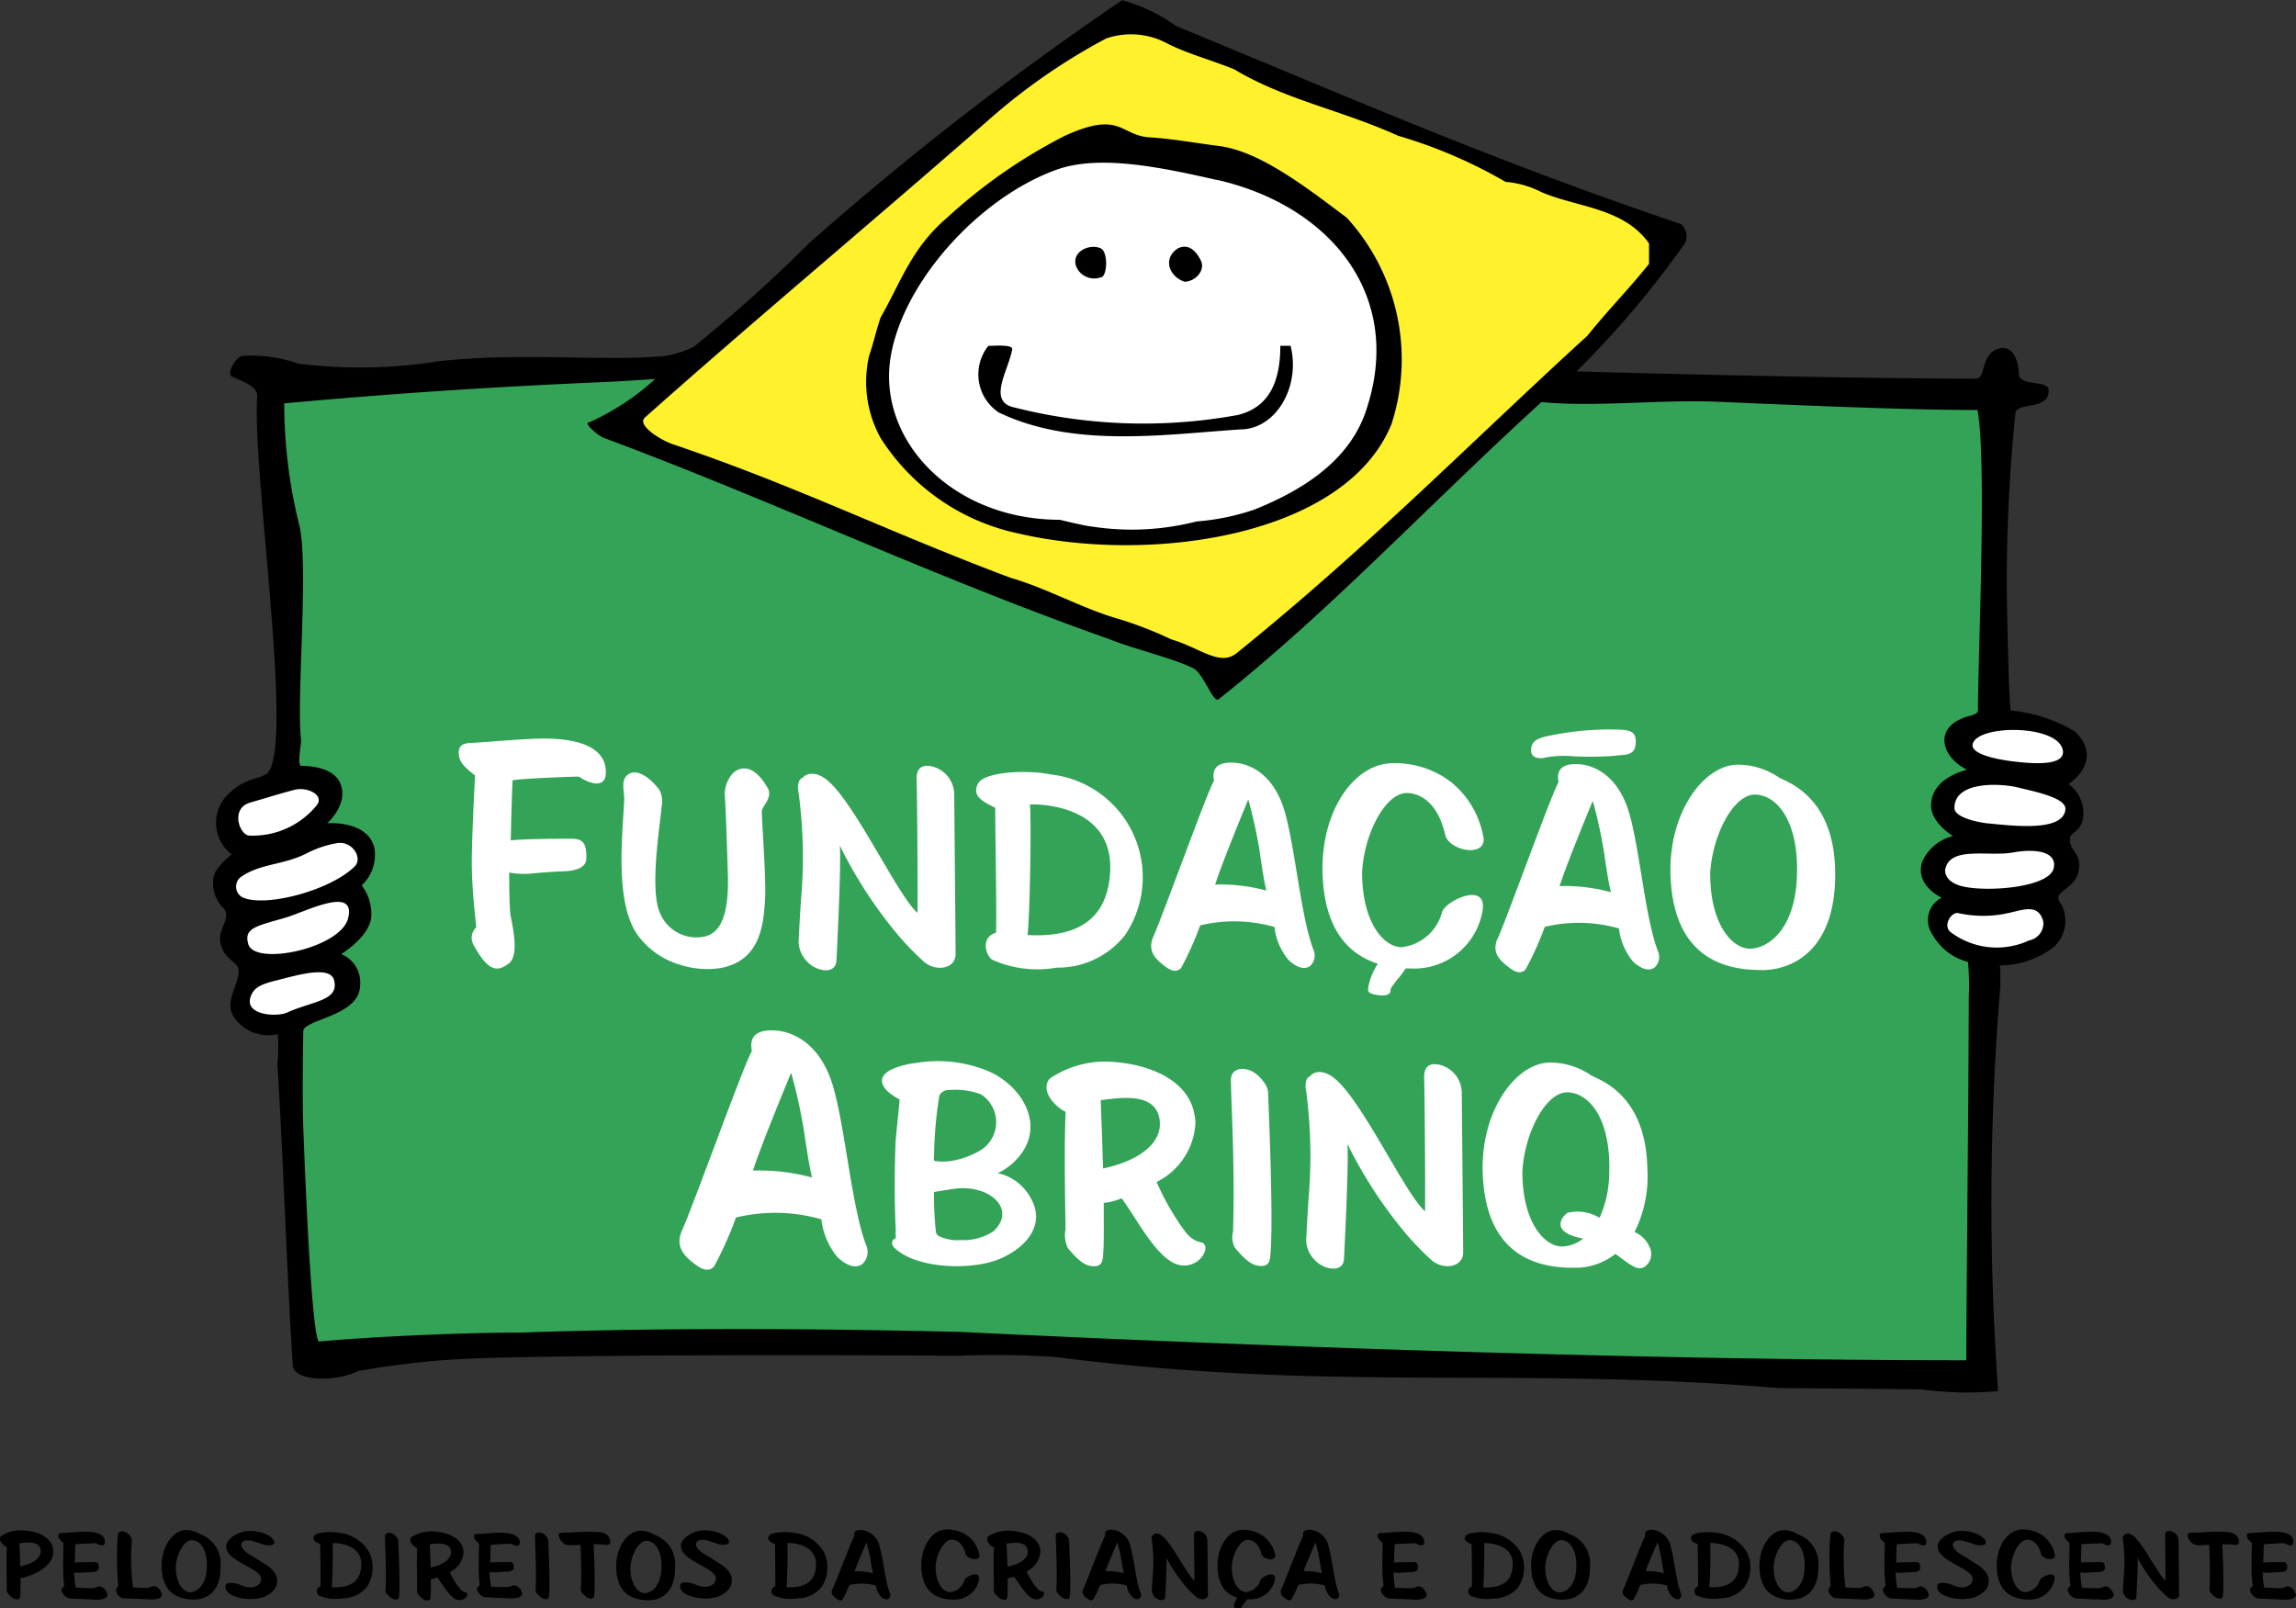 <svg xmlns="http://www.w3.org/2000/svg" width="82.866" height="58.052" viewBox="0 0 82.866 58.052">
  <rect x="0" y="0" width="82.866" height="58.052" fill="#333333" stroke="none"/>
  <g id="logo-abrinq" transform="translate(-8.504 -34.816)">
    <path id="Caminho_134" data-name="Caminho 134" d="M47.6,92.168c.123-.256.7-1.789.788-1.913.006-.015-.084-.251.281-.221a.756.756,0,0,1,.639.619c.132.455.2,1.262.363,1.662a.166.166,0,0,1-.044.2c-.05.031-.134.048-.274-.072a.743.743,0,0,1-.183-.4,1.975,1.975,0,0,0-.959-.019,3.719,3.719,0,0,1-.248.521c-.042.041-.1.052-.2-.017-.134-.092-.236-.187-.165-.357Zm1.465-.573c-.036-.127-.085-.457-.092-.5a5.4,5.4,0,0,0-.136-.587c-.008-.029-.012-.011-.016,0s-.335.762-.419,1.019A2.4,2.4,0,0,1,49.061,91.595Zm5.686.573c.124-.256.7-1.789.788-1.913.006-.015-.084-.251.281-.221a.756.756,0,0,1,.64.619c.132.455.2,1.262.363,1.662a.165.165,0,0,1-.045.2c-.049.031-.133.048-.273-.072a.743.743,0,0,1-.184-.4,1.978,1.978,0,0,0-.96-.019,3.738,3.738,0,0,1-.247.521c-.042.041-.1.052-.2-.017-.133-.092-.235-.187-.164-.357Zm1.465-.573c-.036-.127-.085-.457-.092-.5a5.392,5.392,0,0,0-.135-.587c-.008-.029-.013-.011-.016,0s-.335.762-.419,1.019a2.4,2.4,0,0,1,.663.073Zm10.88.573c.124-.256.7-1.789.788-1.913.006-.015-.084-.251.281-.221a.756.756,0,0,1,.64.619c.132.455.2,1.262.363,1.662a.165.165,0,0,1-.045.2c-.049.031-.133.048-.273-.072a.743.743,0,0,1-.184-.4,1.978,1.978,0,0,0-.96-.019,3.737,3.737,0,0,1-.247.521c-.042.041-.1.052-.2-.017-.134-.092-.235-.187-.164-.357Zm1.465-.573c-.036-.127-.085-.457-.092-.5a5.62,5.62,0,0,0-.135-.587c-.008-.029-.013-.011-.017,0s-.335.762-.419,1.019a2.4,2.4,0,0,1,.663.073Zm-30.012.581c.123-.256.7-1.789.788-1.913.006-.014-.084-.251.281-.221a.755.755,0,0,1,.639.619c.132.455.2,1.26.364,1.661a.166.166,0,0,1-.045.2c-.049.031-.134.048-.274-.072a.747.747,0,0,1-.184-.405,1.984,1.984,0,0,0-.959-.018,3.733,3.733,0,0,1-.248.521c-.042.041-.1.052-.2-.016C38.576,92.44,38.475,92.345,38.545,92.176ZM40.01,91.6c-.036-.127-.084-.457-.091-.5a5.384,5.384,0,0,0-.136-.587c-.008-.029-.012-.011-.016,0s-.335.762-.419,1.019A2.38,2.38,0,0,1,40.01,91.6Zm-2.055-.256c-.032.475-.3.8-1.066.762.031-.232.051-1.406.031-1.593C37.035,90.506,38.011,90.52,37.955,91.348Zm-1.472.732a.185.185,0,0,0-.05.331,1.5,1.5,0,0,0,.833.1,1.126,1.126,0,0,0,.884-.4,1.282,1.282,0,0,0,.107-1.235,1.417,1.417,0,0,0-1.061-.726c-.3-.06-.863-.037-.944.112s.061.219.223.294c0,.253.02,1.314.009,1.524Zm-14.941-.732c-.032.475-.3.8-1.066.762.031-.232.051-1.406.031-1.593C20.621,90.506,21.6,90.52,21.542,91.348Zm-1.472.732a.185.185,0,0,0-.05.331,1.5,1.5,0,0,0,.833.1,1.128,1.128,0,0,0,.884-.4,1.282,1.282,0,0,0,.107-1.235,1.417,1.417,0,0,0-1.061-.726c-.3-.06-.863-.037-.944.112s.061.219.223.294c0,.253.02,1.314.009,1.524ZM63.1,91.348c-.032.475-.3.8-1.066.762.03-.232.05-1.406.03-1.593C62.185,90.506,63.161,90.52,63.1,91.348Zm-1.472.732a.185.185,0,0,0-.051.331,1.508,1.508,0,0,0,.834.1,1.126,1.126,0,0,0,.883-.4,1.282,1.282,0,0,0,.106-1.235,1.416,1.416,0,0,0-1.06-.726c-.3-.06-.863-.037-.945.112s.061.219.224.294c0,.253.018,1.314.009,1.524Zm-35.4.006a2.814,2.814,0,0,1-.053-.53.943.943,0,0,0,.26.01c.135-.012.286-.019.363-.023.115,0,.235-.033.245-.123.01-.248-.091-.223-.24-.222-.041,0-.437,0-.606.017,0-.035.011-.51.02-.637.092-.02.69-.04.711-.04a.08.08,0,0,1,.061.017c.03.021.3.163.272-.1-.035-.285-.467-.317-.69-.317s-.706.043-.816.046c-.083,0-.151.008-.143.1s.07.139.182.249q-.017.495-.012.99a4.869,4.869,0,0,0,.038.5.2.2,0,0,0-.034.047c-.145.053-.014.321.2.394.112.007.811.039.971.044.175.006.428-.038.383-.2s-.169-.277-.286-.269c-.094.006-.119.06-.261.062q-.284,0-.567-.018Zm-14.99.031a2.921,2.921,0,0,1-.054-.548.916.916,0,0,0,.265.011c.138-.012.291-.019.37-.023.117,0,.24-.034.25-.127.01-.257-.092-.231-.246-.229-.041,0-.445,0-.619.017,0-.037.012-.527.021-.658.093-.021.7-.041.724-.041a.079.079,0,0,1,.062.017c.031.021.311.168.277-.108-.036-.3-.477-.327-.7-.327s-.72.045-.832.048c-.085,0-.154.008-.146.108s.072.143.186.257q-.017.511-.012,1.023a4.737,4.737,0,0,0,.039.517.223.223,0,0,0-.035.049c-.148.054-.014.331.207.406.115.007.827.041.99.046.179.006.437-.041.391-.2s-.173-.285-.292-.278c-.1.007-.121.062-.266.064S11.323,92.126,11.243,92.117Zm47.613,0a2.959,2.959,0,0,1-.053-.548.91.91,0,0,0,.265.011c.138-.012.292-.019.37-.023.117,0,.24-.034.249-.127.01-.257-.092-.231-.245-.229-.041,0-.446,0-.619.017,0-.037.012-.527.021-.658.093-.021.7-.041.724-.041a.08.08,0,0,1,.063.017c.03.021.31.168.276-.108-.035-.3-.476-.327-.7-.327s-.72.045-.832.048c-.086,0-.155.008-.147.108s.072.143.186.257q-.017.511-.012,1.023c.007.261.024.369.039.517a.218.218,0,0,0-.034.049c-.148.054-.014.331.207.406.115.007.827.041.99.046.179.006.437-.041.39-.2s-.172-.285-.292-.278c-.1.007-.122.062-.266.064s-.5-.01-.578-.019Zm24.792,0a2.96,2.96,0,0,1-.054-.548.917.917,0,0,0,.265.011c.138-.012.292-.019.37-.023.116,0,.24-.034.249-.127.01-.257-.093-.231-.246-.229-.041,0-.445,0-.618.017,0-.037.012-.527.02-.658.093-.021.7-.041.725-.041a.078.078,0,0,1,.062.017c.031.021.311.168.277-.108-.036-.3-.477-.327-.7-.327s-.721.045-.833.048c-.085,0-.155.008-.147.108s.073.143.187.257q-.017.511-.012,1.023a4.764,4.764,0,0,0,.039.517.208.208,0,0,0-.035.049c-.147.054-.014.331.208.406.114.007.827.041.99.046.179.006.437-.041.39-.2s-.173-.285-.292-.278c-.1.007-.122.062-.267.064q-.288,0-.576-.019Zm6.58,0a2.959,2.959,0,0,1-.053-.548.915.915,0,0,0,.265.011c.137-.012.291-.019.369-.023.117,0,.24-.034.25-.127.009-.257-.093-.231-.246-.229-.041,0-.446,0-.619.017,0-.037.012-.527.021-.658.092-.021.7-.041.724-.041a.08.08,0,0,1,.063.017c.03.021.31.168.276-.108-.035-.3-.476-.327-.7-.327s-.72.045-.832.048c-.086,0-.155.008-.147.108s.072.143.186.257q-.017.511-.012,1.023c.007.261.024.369.039.517a.189.189,0,0,0-.034.049c-.148.054-.014.331.207.406.114.007.827.041.99.046.179.006.437-.041.39-.2s-.172-.285-.292-.278c-.1.007-.122.062-.266.064S90.309,92.126,90.228,92.117Zm-13.249,0a2.959,2.959,0,0,1-.053-.548.915.915,0,0,0,.265.011c.137-.012.291-.019.369-.023.117,0,.24-.034.249-.127.01-.257-.092-.231-.245-.229-.041,0-.445,0-.619.017,0-.037.012-.527.021-.658.093-.021.7-.041.724-.041a.08.08,0,0,1,.063.017c.03.021.31.168.276-.108-.035-.3-.475-.327-.7-.327s-.72.045-.832.048c-.086,0-.155.008-.147.108s.073.143.186.257q-.017.511-.012,1.023a4.965,4.965,0,0,0,.04.517.208.208,0,0,0-.035.049c-.148.054-.014.331.207.406.115.007.827.041.991.046s.436-.041.389-.2-.172-.285-.291-.278c-.1.007-.123.062-.267.064q-.289,0-.578-.019ZM27.812,90.271c-.014-.176.257-.215.43.025a.219.219,0,0,1,.05.123c.009.249.069,1.525.031,1.956-.006.055,0,.154-.1.16s-.191-.03-.359-.224a.253.253,0,0,1-.024-.193c.026-.792-.027-1.607-.028-1.846Zm-5.414.015c-.014-.176.257-.215.43.025a.214.214,0,0,1,.05.123c.009.249.069,1.525.031,1.956-.005.055,0,.154-.1.159s-.192-.03-.359-.224a.252.252,0,0,1-.024-.192c.026-.792-.027-1.607-.028-1.846Zm24.21-.02c-.015-.176.257-.216.43.025a.218.218,0,0,1,.05.123c.009.249.069,1.524.031,1.955-.006.055,0,.155-.1.16s-.192-.03-.36-.224a.255.255,0,0,1-.024-.193C46.662,91.319,46.608,90.5,46.608,90.265Zm-16.678.29c.017.429.058,1.427.025,1.8-.005.054,0,.154-.1.159s-.192-.03-.359-.223a.254.254,0,0,1-.024-.193c.019-.571,0-1.155-.018-1.525-.132.012-.356.016-.417.016a.31.31,0,0,1-.187-.065.47.47,0,0,1-.181-.3c-.013-.133.256-.071.62-.105a5.08,5.08,0,0,1,.873,0,.527.527,0,0,1,.232.082.346.346,0,0,1,.135.274c0,.138-.165.093-.247.089s-.255-.011-.352-.011Zm58.782,0c.017.429.057,1.427.025,1.8-.006.054,0,.154-.1.159s-.191-.03-.359-.223a.252.252,0,0,1-.024-.193c.018-.571,0-1.155-.018-1.525-.131.012-.356.016-.416.016a.31.31,0,0,1-.187-.065.472.472,0,0,1-.181-.3c-.013-.133.256-.071.62-.105a5.074,5.074,0,0,1,.872,0,.517.517,0,0,1,.232.082.343.343,0,0,1,.136.274c0,.138-.165.093-.247.089s-.255-.011-.353-.011ZM9.245,91.771c0,.21,0,.493-.007.613-.005.054,0,.154-.1.159s-.191-.029-.359-.224a.341.341,0,0,1-.029-.226c-.008-.559-.018-1.026,0-1.435-.127-.056-.335-.25-.208-.4a1.323,1.323,0,0,1,.853-.2c.365.026,1.01.191,1.031.744.023.629-.944.954-1.183.973ZM9.96,90.72c-.076-.3-.528-.228-.753-.2.008.186.021.505.029.835.485-.1.8-.33.724-.633Zm15.063,1.33c.091.116.142.211.29.241s0,.3-.251.281c-.3-.029-.576-.569-.777-.819a.819.819,0,0,1-.231.056c0,.21,0,.493-.007.613-.005.054,0,.154-.1.159s-.191-.03-.359-.224a.345.345,0,0,1-.029-.226c-.008-.558-.018-1.026,0-1.434-.127-.056-.335-.251-.208-.4a1.325,1.325,0,0,1,.852-.2c.366.026,1.01.191,1.031.744a.857.857,0,0,1-.5.72,3.132,3.132,0,0,0,.288.494Zm-.254-1.293c-.076-.3-.528-.228-.753-.2.008.186.021.506.029.835C24.53,91.292,24.845,91.06,24.769,90.756Zm21.072,1.266c.091.116.143.211.289.241s.005.305-.251.281c-.3-.029-.576-.569-.776-.82a.8.8,0,0,1-.231.057c0,.21,0,.493-.007.614-.005.054,0,.154-.1.159s-.192-.03-.359-.224a.344.344,0,0,1-.029-.226c-.008-.559-.017-1.026,0-1.434-.127-.056-.335-.251-.208-.4a1.323,1.323,0,0,1,.853-.2c.365.026,1.01.191,1.031.744a.856.856,0,0,1-.5.72,3.081,3.081,0,0,0,.288.495Zm-.254-1.293c-.076-.3-.528-.228-.753-.2.008.186.021.505.03.835.485-.1.8-.329.724-.632ZM12.774,92.069a10.945,10.945,0,0,1-.016-1.831c-.014-.182.269-.225.446.023a.264.264,0,0,1,.059.151,8.484,8.484,0,0,0,.041,1.7c.08.009.337.021.481.019s.17-.058.267-.064c.119-.008.246.114.292.278s-.212.209-.39.2c-.163-.005-.9-.038-1.012-.044-.166-.017-.36-.316-.168-.432Zm61.805,0a10.947,10.947,0,0,1-.016-1.831c-.014-.182.269-.225.446.023a.264.264,0,0,1,.059.151,8.44,8.44,0,0,0,.042,1.7c.08.009.336.021.481.019s.169-.058.266-.064c.119-.008.246.114.292.278s-.212.209-.39.2c-.163-.005-.9-.038-1.011-.044-.166-.017-.361-.316-.169-.432ZM50.074,90.4a5.635,5.635,0,0,1,.036,1.257c-.015.168-.029.461-.036.569a.373.373,0,0,0,.239.32c.122.045.243.029.248-.1s.064-1.191.043-1.4a5.522,5.522,0,0,0,.763,1.106,3.816,3.816,0,0,0,.321.311c.152.127.41.093.412-.09,0-.215-.018-1.859-.018-1.952a.358.358,0,0,0-.292-.342c-.208-.041-.194.131-.192.176,0,.161.016,1.415.01,1.613-.249-.2-.792-1.314-1.153-1.61-.189-.155-.316-.069-.331-.038-.011,0-.077.031-.05.18Zm35.05,0a5.664,5.664,0,0,1,.036,1.257c-.016.168-.029.461-.036.569a.372.372,0,0,0,.239.32c.122.045.244.029.248-.1s.064-1.191.043-1.4a5.473,5.473,0,0,0,.764,1.106,3.672,3.672,0,0,0,.32.311c.152.127.411.093.412-.09,0-.215-.018-1.859-.018-1.952a.358.358,0,0,0-.292-.342c-.207-.041-.194.131-.192.176,0,.161.017,1.415.01,1.613-.248-.2-.792-1.314-1.152-1.61-.19-.155-.317-.069-.331-.038-.012,0-.078.031-.05.18Zm-70.274.975c.025-.472.3-.981.588-.969s.558.332.532.994-.381.887-.609.887S14.85,91.991,14.85,91.374Zm.67,1.175c.417,0,.96-.262.944-1.206a1.113,1.113,0,0,0-.731-1.149.981.981,0,0,0-.523-.153c-.427,0-.873.55-.873,1.287C14.347,92.407,15.042,92.553,15.52,92.549Zm66.609-.7a.609.609,0,0,1-.525.435c-.23,0-.517-.3-.517-.92.026-.475.306-.987.593-.976.208.008.4.165.49.515.051.207.587.293.486-.013a1.116,1.116,0,0,0-.412-.637,1.239,1.239,0,0,0-.795-.231c-.458.022-.879.554-.879,1.3.01,1.086.71,1.233,1.191,1.229a.9.9,0,0,0,.883-.67c.111-.43-.472-.167-.516-.029Zm-38.816,0a.608.608,0,0,1-.525.435c-.23,0-.516-.3-.516-.92.025-.475.306-.987.592-.976.208.008.4.165.49.515.051.207.587.293.487-.013a1.111,1.111,0,0,0-.412-.637,1.237,1.237,0,0,0-.795-.231c-.457.022-.88.554-.88,1.3.01,1.086.711,1.233,1.192,1.229a.9.9,0,0,0,.883-.67C43.94,91.445,43.357,91.709,43.313,91.846Zm10.68,0a.6.6,0,0,1-.521.431c-.228,0-.512-.3-.512-.913.026-.472.3-.98.587-.969.207.008.4.164.487.512.05.206.582.29.482-.014a1.111,1.111,0,0,0-.409-.632,1.235,1.235,0,0,0-.789-.229c-.454.022-.873.551-.873,1.288.008.752.348,1.051.716,1.16a.777.777,0,0,0-.125.291c-.009.06.02.077.134.092.145.018.156-.041.153-.052s.042-.085.09-.139a1.706,1.706,0,0,0,.108-.134l.108,0a.889.889,0,0,0,.877-.665c.11-.427-.468-.165-.513-.029ZM17.5,92.53a1.687,1.687,0,0,1-.537-.1c-.194-.077-.306-.174-.319-.319s.1-.183.3-.152c.273.043.335.138.536.147a.455.455,0,0,0,.365-.1.3.3,0,0,0,.081-.243c-.117-.387-1.311-.607-1.257-1.168.023-.238.429-.5.781-.52.531-.032,1.015.254.948.448-.031.089-.273.084-.42.031s-.256-.084-.267-.088a.8.8,0,0,0-.357-.046c-.266.086-.132.335.183.521.207.122.407.252.529.326a1.254,1.254,0,0,1,.314.267.522.522,0,0,1-.085.762.911.911,0,0,1-.5.216,1.622,1.622,0,0,1-.292.019ZM31.256,91.4c.025-.471.3-.98.588-.969s.558.332.532,1-.38.886-.608.886-.513-.295-.513-.913Zm.669,1.175c.417,0,.96-.262.944-1.205a1.113,1.113,0,0,0-.731-1.149.975.975,0,0,0-.523-.154c-.427,0-.873.55-.873,1.288.01,1.079.706,1.224,1.183,1.22Zm32.35-1.2c.025-.471.3-.98.588-.969s.558.333.532,1-.381.886-.609.886-.512-.295-.512-.913Zm.669,1.175c.418,0,.96-.262.945-1.206a1.112,1.112,0,0,0-.731-1.149.971.971,0,0,0-.523-.154c-.426,0-.872.551-.872,1.288C63.772,92.414,64.467,92.559,64.944,92.556Zm6.32-1.208c-.031.475-.3.8-1.067.762.031-.232.051-1.406.031-1.593C70.344,90.506,71.32,90.52,71.264,91.348Zm-1.472.732a.185.185,0,0,0-.05.331,1.508,1.508,0,0,0,.834.1,1.127,1.127,0,0,0,.883-.4,1.284,1.284,0,0,0,.107-1.235A1.418,1.418,0,0,0,70.5,90.15c-.305-.06-.863-.037-.944.112s.061.219.223.294c0,.253.02,1.314.009,1.524Zm2.725-.7c.025-.471.3-.98.587-.969s.558.333.533,1-.381.886-.609.886-.512-.295-.512-.913Zm.669,1.175c.417,0,.96-.262.945-1.206A1.113,1.113,0,0,0,73.4,90.2a.975.975,0,0,0-.523-.154c-.427,0-.873.551-.873,1.288C72.012,92.414,72.708,92.559,73.186,92.556Zm-39.276-.04a1.693,1.693,0,0,1-.537-.1c-.194-.078-.305-.174-.319-.319s.1-.183.3-.152c.273.043.335.139.536.147a.457.457,0,0,0,.366-.1.3.3,0,0,0,.081-.243c-.116-.387-1.311-.607-1.257-1.167.023-.239.429-.5.782-.52.531-.032,1.015.254.947.448-.031.089-.273.085-.42.032s-.256-.084-.267-.088a.792.792,0,0,0-.358-.046c-.266.086-.132.336.183.521.207.122.407.252.53.327a1.251,1.251,0,0,1,.314.266.522.522,0,0,1-.085.762.913.913,0,0,1-.5.216,1.6,1.6,0,0,1-.292.019Zm45.366.02a1.686,1.686,0,0,1-.537-.1c-.194-.078-.306-.174-.32-.319s.1-.183.295-.152c.273.043.336.139.537.147a.455.455,0,0,0,.365-.1.3.3,0,0,0,.081-.243c-.117-.387-1.311-.607-1.257-1.167.023-.239.429-.5.782-.52.531-.032,1.014.254.947.448-.03.089-.273.085-.419.032s-.256-.084-.268-.089a.8.8,0,0,0-.357-.046c-.266.086-.132.336.183.521.207.122.407.252.529.327a1.231,1.231,0,0,1,.314.266.521.521,0,0,1-.085.762.911.911,0,0,1-.5.216A1.57,1.57,0,0,1,79.275,92.536ZM37.7,43.6A111.328,111.328,0,0,1,49,34.827a5.873,5.873,0,0,1,1.942.925c6.286,2.589,11.379,4.838,18.22,7.149a.568.568,0,0,1,.149.7A33.553,33.553,0,0,1,65.4,48.22c4.128.118,10.536.263,14.419.263.37,0,.154-.863.8-1.078.526-.175.751.43.751.984.185.37,1.075.147,1.075.517,0,.739-1.119.407-1.2.813a59.183,59.183,0,0,0-.312,6.552c0,.091.072,4.189.148,4.189a5.625,5.625,0,0,1,2.258.727c.564.446.773,1.248-.178,1.931a1.285,1.285,0,0,1,.535,1.026c.014.653-.439.691-.476.892-.078.426.327.516.327,1.01,0,.927-1.084.888-.654,1.4a1.273,1.273,0,0,1-.326,1.6,3.225,3.225,0,0,1-1.879.616s.022.6.008.781a95.875,95.875,0,0,0-.078,14.581,12.031,12.031,0,0,1-2.774-.062c-.185,0-4.533-.045-5.151-.045-9.614-.8-16.023.169-26.131-1.125a33.761,33.761,0,0,0-3.513-.039c-6.444-.049-15.669-.023-18.165.131a31.209,31.209,0,0,0-3.449.416c-.739.37-2.172.416-2.358-.139-.185-2.588-.375-8.1-.56-10.918a6.393,6.393,0,0,0,.011-1.1,1.5,1.5,0,0,1-1.572-.6c-.386-.564.162-1.13.162-1.685,0-.366-.572-.365-.67-1.089-.056-.415.4-.824.139-1.156a1.254,1.254,0,0,1-.37-1.155c.056-.345.65-.8.65-.8a1.439,1.439,0,0,1-.073-2.227c.594-.571,1.177-.489,1.386-.74.925-1.109-.578-10.868-.393-13.548.029-.413-.554-.555-.924-.739-.185-.185.189-.7.37-.74a5.126,5.126,0,0,1,2.034.277,18.064,18.064,0,0,0,5.113-.092c3-.323,5.911.023,8.135-.185a4.023,4.023,0,0,0,1.017-.324A52.051,52.051,0,0,0,37.7,43.6Z" fill-rule="evenodd"/>
    <path id="Caminho_135" data-name="Caminho 135" d="M70.188,40.545c-4.411,3.86-8.29,7.082-12.387,10.724-.309.275.56.816,1.017.971,4.391,1.479,7.742,3.153,12.179,4.817,1.295.37,2.589,1.109,3.883,1.479a13.676,13.676,0,0,1,1.91.74c1.048.308,1.755.991,2.366.5,4.806-3.883,8.412-7.58,12.664-11.463.739-.925,1.48-1.664,2.219-2.589v-.739c-.925-1.294-2.589-1.294-3.883-1.849a3.427,3.427,0,0,0-1.294-.37A17.553,17.553,0,0,0,84.979,41.1c-2.034-.924-4.068-1.294-5.917-2.4-.925-.37-1.664-.554-2.4-.924a2.757,2.757,0,0,0-2.219-.185A21.887,21.887,0,0,0,70.188,40.545Z" transform="translate(-26.019 -1.385)" fill="#fff22d" fill-rule="evenodd"/>
    <path id="Caminho_136" data-name="Caminho 136" d="M85.02,44.81c.739.041,1.742.218,2.465.308,1.479.185,3.143,1.479,4.622,2.589a7.582,7.582,0,0,1,1.618,7.442c-1.638,4.052-8.644,5.069-13.451,3.96a7.8,7.8,0,0,1-4.992-3.451,4.192,4.192,0,0,1-.416-2.958c.185-.554.231-.832.416-1.387.739-1.294,1.109-2.5,2.4-3.605a19.143,19.143,0,0,1,4.252-2.958C83.972,43.824,83.911,44.749,85.02,44.81Z" transform="translate(-34.997 -5.034)" fill-rule="evenodd"/>
    <path id="Caminho_137" data-name="Caminho 137" d="M88.394,47.9c-2.055-.467-4.252-.924-5.794-.37-2.8,1.01-5.516,4.037-5.978,6.718-.519,3.013,2.2,5.916,6.1,5.916,0,0,.91.226,1.171.246a9.377,9.377,0,0,0,3.76-.185,8.435,8.435,0,0,0,2.095-.431c1.849-.74,3.513-1.849,4.068-3.7,1.3-4.067-1.355-7.272-5.422-8.2Z" transform="translate(-35.967 -6.587)" fill="#fff" fill-rule="evenodd"/>
    <path id="Caminho_138" data-name="Caminho 138" d="M91.427,54.194c.185.37-.215.77-.586.77-.554-.185-.8-.832-.246-1.2C90.964,53.578,91.241,53.824,91.427,54.194Zm-3.605-.431c.234.117.246.832.061,1.017a.708.708,0,0,1-.955-.37C86.743,53.855,87.451,53.578,87.821,53.763Zm-3.2,3.636c-.126.752-.912,1.886.061,2.1a18.948,18.948,0,0,0,8.074.277c1.137-.273,1.541-1.2,1.541-2.5h.37c.369,1.479-.529,3.02-1.822,3.02-2.774.185-6.026.679-8.717-.616a1.652,1.652,0,0,1-.37-2.4c.184,0,.893-.061.862.124Z" transform="translate(-39.585 -9.98)" fill-rule="evenodd"/>
    <path id="Caminho_139" data-name="Caminho 139" d="M82.009,64.653c-2.139-.089-4.336.2-6.371.011-4.253,3.883-7.58,7.488-11.647,10.724-.2.163-.547-.93-.916-1.115-.739-.37-2.1-.678-3.021-1.048-6.287-2.219-12.141-4.992-18.25-7.267-.245-.091-.739-.554-.555-.554a8.923,8.923,0,0,0,2.4-1.572s-1.294.084-1.479.092c-3.561.155-7.107.349-11.907.786a18.236,18.236,0,0,0,.554,4.437c.331,1.49-.116,6.242.052,7.693.02.169-.161.956.017.956s1.152.009,1.406.643c.3.742-.475,1.426-.475,1.426s1.456-.119,1.7.889a1.512,1.512,0,0,1-.456,1.354,1.707,1.707,0,0,1,.342,1.158c-.076.709-1.084,1.323-1.084,1.323a1.094,1.094,0,0,1,.683,1.114c0,1.1-1.911,1.219-2.05,1.635,0,0-.046,2.393,0,3.549.059,1.489.271,7.083.548,7.685,2.034-.185,5.3-.324,7.331-.324,5.295-.181,10.571-.15,15.841-.022,10.907.53,24.9,1.023,36.3,1.023,0-2.123.084-9.248.089-13.115a8.811,8.811,0,0,0-.029-1.264,2.046,2.046,0,0,1-1.278-.981.911.911,0,0,1,.327-1.337s-.981-.446-.7-1.3a1.643,1.643,0,0,1,1.11-.924s-.82-.492-.791-1.138c.047-1.039,1.349-1.233,1.284-1.266-.9-.442-1.225-1.511-.007-1.9.148-.047.416-.085.416-.238,0-1.971.326-8.978-.017-10.837C88.8,64.958,83.9,64.732,82.009,64.653Z" transform="translate(-11.501 -15.335)" fill="#33a457" fill-rule="evenodd"/>
    <path id="Caminho_140" data-name="Caminho 140" d="M28.74,92.825c-.231.046-1.159.327-1.664.475-.712.209-.386,1.159-.03,1.189a2.981,2.981,0,0,0,2.466-1.129C29.727,93.007,29.145,92.744,28.74,92.825Zm.356,2.317c-.843.422-1.684.353-2.377.862a.441.441,0,0,0,.069.705c.792.394,3.189-.231,4.067-1.109.293-.292-.066-.9-.6-.844a3.7,3.7,0,0,0-1.158.387ZM28.36,97.45c-1.047.307-1.522.367-1.344.961.238.794,3.328.148,3.6-.936C30.92,96.272,29.092,97.234,28.36,97.45Zm-.323,2.264c-.538.134-.8.242-.925.555-.287.706.924.778,1.3.608.921-.416,1.888-.423,1.7-1.163C29.978,99.16,28.776,99.53,28.037,99.714ZM92.492,91.36c-.247-.863-2.916-.876-3.224-.229-.242.507,1.433.684,1.618.7.831.092,1.766.087,1.606-.476Zm-1.62,1.389c-.615-.148-2.28-.238-2.28.743,0,.37.968.53,1.151.55,1,.1,2.763.312,2.853-.49C92.641,93.141,91.615,92.928,90.872,92.75ZM90.694,95.1c-.9.156-2.28-.246-2.437.624,0,0-.059.4.557.579.859.248,3.272.071,3.365-.669C92.272,95.17,91.734,94.917,90.694,95.1Zm-.307,2.217a4.232,4.232,0,0,1-1.659-.03c-.263-.049-.571.472-.263.695a2.77,2.77,0,0,0,2.825.289A.628.628,0,0,0,91.8,97.6c-.185-.739-.839-.375-1.417-.286ZM42.652,108.778c.4-.869,2.265-6.081,2.533-6.5.021-.049-.268-.855.905-.75.573.054,1.6.449,2.055,2.1.427,1.544.653,4.285,1.168,5.646a.59.59,0,0,1-.146.686c-.157.106-.43.161-.88-.245a2.608,2.608,0,0,1-.59-1.376,6.037,6.037,0,0,0-3.083-.065,12.418,12.418,0,0,1-.794,1.772c-.137.138-.324.178-.644-.057C42.752,109.675,42.424,109.353,42.652,108.778Zm4.708-1.948c-.112-.432-.269-1.554-.294-1.707a19.718,19.718,0,0,0-.437-2c-.024-.1-.038-.037-.051-.007,0,0-1.077,2.59-1.348,3.464A7.256,7.256,0,0,1,47.36,106.83Zm6.332-3.85c1.274.526,2.254,2.118.9,3.345a2.49,2.49,0,0,1-.536.355,1.269,1.269,0,0,1,.213.049,1.816,1.816,0,0,1,1.053.979c.436.934-.342,1.73-1.253,2.085-1.027.4-2.982.324-3.748-.438-.1-.1-.107-.276.053-.324.034-.147-.022-.1.011-.245-.052-1.01-.05-2.135-.01-3.232.038-.465.109-1.079.146-1.544a2.055,2.055,0,0,1-.453-.308c-.586-.623.34-.925,1.141-1.021A4.725,4.725,0,0,1,53.692,102.98Zm-1.385.691a.38.38,0,0,0-.351.2,14.73,14.73,0,0,0-.191,2.15c0,.024-.027.2.018.21a2.048,2.048,0,0,0,.539.01,3.038,3.038,0,0,0,1.12-.394,1.193,1.193,0,0,0,0-2.028A2.766,2.766,0,0,0,52.307,103.671Zm.332,3.551c-.225.021-.549.076-.875.132a11.749,11.749,0,0,0,.068,1.442.217.217,0,0,0,.131.16,1.552,1.552,0,0,0,.771.132,1.97,1.97,0,0,0,1.17-.314C54.733,108.011,53.845,107.134,52.639,107.223Zm9.841-3.889c-.04-.52.718-.636,1.2.073a.674.674,0,0,1,.141.361c.025.738.192,4.508.087,5.782-.016.162-.007.455-.281.472-.3.015-.534-.09-1.008-.661a.793.793,0,0,1-.064-.57C62.631,106.451,62.481,104.04,62.48,103.334Zm-1.887,5.126c.256.344.4.625.812.714.381.083.013.9-.7.83-.84-.085-1.611-1.681-2.171-2.423a2.178,2.178,0,0,1-.645.166c0,.622.011,1.459-.019,1.813-.014.16,0,.456-.281.471-.292.016-.534-.089-1-.661a1.094,1.094,0,0,1-.08-.67c-.021-1.651-.05-3.033.006-4.239-.354-.165-.936-.74-.583-1.194a3.559,3.559,0,0,1,2.387-.6c1.022.079,2.823.564,2.879,2.2a2.53,2.53,0,0,1-1.4,2.127,9.078,9.078,0,0,0,.8,1.461Zm-.709-3.821c-.212-.9-1.476-.675-2.105-.6.02.55.059,1.5.083,2.467,1.353-.287,2.234-.973,2.022-1.869Zm5.31-.93a17.792,17.792,0,0,1,.1,3.718c-.042.5-.082,1.36-.1,1.68a1.092,1.092,0,0,0,.666.947c.343.132.681.081.7-.294s.179-3.523.122-4.142a16.206,16.206,0,0,0,2.136,3.269,10.635,10.635,0,0,0,.891.918c.428.377,1.148.277,1.152-.266,0-.636-.05-5.493-.05-5.77a1.048,1.048,0,0,0-.817-1.01c-.581-.121-.543.387-.54.52.017.476.047,4.181.029,4.768-.7-.6-2.211-3.883-3.221-4.757-.528-.459-.884-.206-.924-.11C65.3,103.176,65.113,103.268,65.193,103.709Zm10,5.326a1.279,1.279,0,0,1-.763.286c-.64,0-1.433-.872-1.433-2.7.073-1.4.852-2.9,1.644-2.864s1.561.984,1.49,2.941a3.98,3.98,0,0,1-.349,1.589,1.523,1.523,0,0,0-1.15-.184C74.417,108.235,73.977,108.818,75.2,109.035Zm1.849-.228a4.481,4.481,0,0,0,.466-2.272c-.043-2.788-1.831-3.251-2.043-3.4a2.633,2.633,0,0,0-1.462-.454c-1.193,0-2.441,1.627-2.441,3.8.029,3.186,1.972,3.618,3.308,3.607a2.311,2.311,0,0,0,1.483-.5c.516.368.78.63,1.047.472a.561.561,0,0,0,.173-.746,1.014,1.014,0,0,0-.53-.516ZM59.665,98.168c.344-.756,1.969-5.287,2.2-5.653.017-.044-.234-.744.788-.653.5.048,1.392.391,1.787,1.829.368,1.342.565,3.726,1.014,4.91a.511.511,0,0,1-.125.6c-.138.091-.374.139-.763-.214a2.243,2.243,0,0,1-.516-1.2,5.263,5.263,0,0,0-2.68-.057,11.614,11.614,0,0,1-.69,1.54c-.12.12-.285.156-.56-.048C59.753,98.948,59.468,98.667,59.665,98.168Zm4.094-1.694c-.1-.376-.233-1.351-.254-1.485a17.641,17.641,0,0,0-.381-1.737c-.022-.084-.035-.032-.044-.006,0,0-.937,2.253-1.169,3.011A6.312,6.312,0,0,1,63.758,96.474Zm-5.64-.647c-.09,1.4-.852,2.367-2.981,2.251.086-.686.143-4.156.086-4.71C55.546,93.341,58.273,93.383,58.118,95.827ZM54,97.992c-.567.176-.37.821-.139.976a3.974,3.974,0,0,0,2.326.287,3.087,3.087,0,0,0,2.468-1.171,3.732,3.732,0,0,0-2.665-5.8c-.854-.177-2.412-.11-2.64.332s.168.648.622.868C53.971,94.236,54.031,97.372,54,97.992ZM38.424,95.776c.367-.012.756-.114.789-.42.04-.81-.293-.758-.775-.753-.129,0-1.4,0-1.95.058,0-.122.037-1.735.066-2.167.294-.069,2.216-.133,2.283-.133a.246.246,0,0,1,.2.057c.1.069.979.554.873-.355-.112-.971-1.5-1.077-2.217-1.077s-2.272.147-2.623.157c-.267.009-.485.07-.459.4s.229.486.587.776c-.025.527-.134,2.551-.115,3.365.019.858.111,1.634.16,2.117a.512.512,0,0,0-.116.6c.563,1.05.894,1,1.294.7s.1-1.463.057-1.75-.048-1.137-.048-1.53a2.837,2.837,0,0,0,.835.034Q37.842,95.8,38.424,95.776Zm8.451-2.836a17.493,17.493,0,0,1,.1,3.717c-.043.5-.083,1.36-.1,1.68a1.092,1.092,0,0,0,.667.947c.341.132.68.081.7-.293s.177-3.524.121-4.143a15.99,15.99,0,0,0,2.135,3.269,10.309,10.309,0,0,0,.894.918c.425.377,1.145.276,1.149-.265,0-.637-.048-5.494-.048-5.771a1.049,1.049,0,0,0-.817-1.01c-.582-.121-.544.388-.538.521.013.475.047,4.181.028,4.767-.7-.6-2.215-3.883-3.22-4.756-.53-.459-.886-.2-.926-.11C46.98,92.406,46.795,92.5,46.875,92.94Zm32.9,2.932c.07-1.394.85-2.9,1.643-2.863s1.56.982,1.49,2.941-1.064,2.62-1.7,2.62S79.777,97.7,79.777,95.872Zm1.873,3.473c1.163-.01,2.678-.775,2.639-3.562s-1.833-3.252-2.045-3.4a2.617,2.617,0,0,0-1.46-.454c-1.2,0-2.442,1.626-2.442,3.805.031,3.186,1.974,3.617,3.309,3.607ZM41.928,93.468c-.021.456-.448,2.9-.063,3.8a1.422,1.422,0,0,0,1.53.88c.513-.067.982-.5.928-2.266s-.085-2.455-.107-2.8a1.109,1.109,0,0,1,.3-.855c.233-.216.728-.363,1.245.548.2.356-.224.656-.213.845,0,.383.158,2.406.118,3.145-.055.97-.175,2.215-1.579,2.5a3.185,3.185,0,0,1-1.547-.133,2.869,2.869,0,0,1-1.494-1.084c-.79-1.162-.536-3.44-.465-4.822.025-.338-.182-.806.219-.985.3-.134.748.179,1.067.622a.978.978,0,0,1,.063.6ZM70.1,97.243a1.705,1.705,0,0,1-1.458,1.274c-.637,0-1.429-.873-1.429-2.7.07-1.395.847-2.9,1.644-2.864.578.025,1.122.483,1.357,1.512.144.608,1.629.859,1.352-.04a3.276,3.276,0,0,0-1.142-1.867,3.324,3.324,0,0,0-2.2-.678c-1.271.065-2.441,1.626-2.441,3.805.02,2.223.972,3.1,2,3.43a2.238,2.238,0,0,0-.348.861c-.029.179.053.228.373.273.405.053.434-.121.427-.155-.015-.069.12-.25.252-.411a4.435,4.435,0,0,0,.3-.4c.1,0,.2.006.3.005a2.5,2.5,0,0,0,2.449-1.964c.309-1.261-1.311-.488-1.432-.084Zm2,.979c.343-.756,1.969-5.287,2.2-5.653.017-.043-.234-.743.787-.653.495.047,1.39.391,1.786,1.829.37,1.342.565,3.727,1.014,4.91a.513.513,0,0,1-.124.6c-.138.091-.377.138-.766-.214a2.269,2.269,0,0,1-.513-1.2,5.25,5.25,0,0,0-2.679-.057,11.048,11.048,0,0,1-.695,1.54c-.118.121-.281.157-.557-.049C72.178,99,71.89,98.722,72.092,98.222Zm4.093-1.693c-.1-.376-.235-1.351-.256-1.484a16.758,16.758,0,0,0-.379-1.737c-.023-.086-.035-.033-.047-.007,0,0-.935,2.253-1.169,3.011A6.344,6.344,0,0,1,76.184,96.529Zm.083-5.87a10.757,10.757,0,0,0-2.376.24c-.392.088-.577.194-.589.5-.008.384.476.294.545.267a3.705,3.705,0,0,1,.963-.04,11.867,11.867,0,0,0,1.5-.017c.39-.056.825.039.764-.608-.031-.34-.385-.336-.81-.34Z" transform="translate(-9.549 -29.513)" fill="#fff" fill-rule="evenodd"/>
  </g>
</svg>
